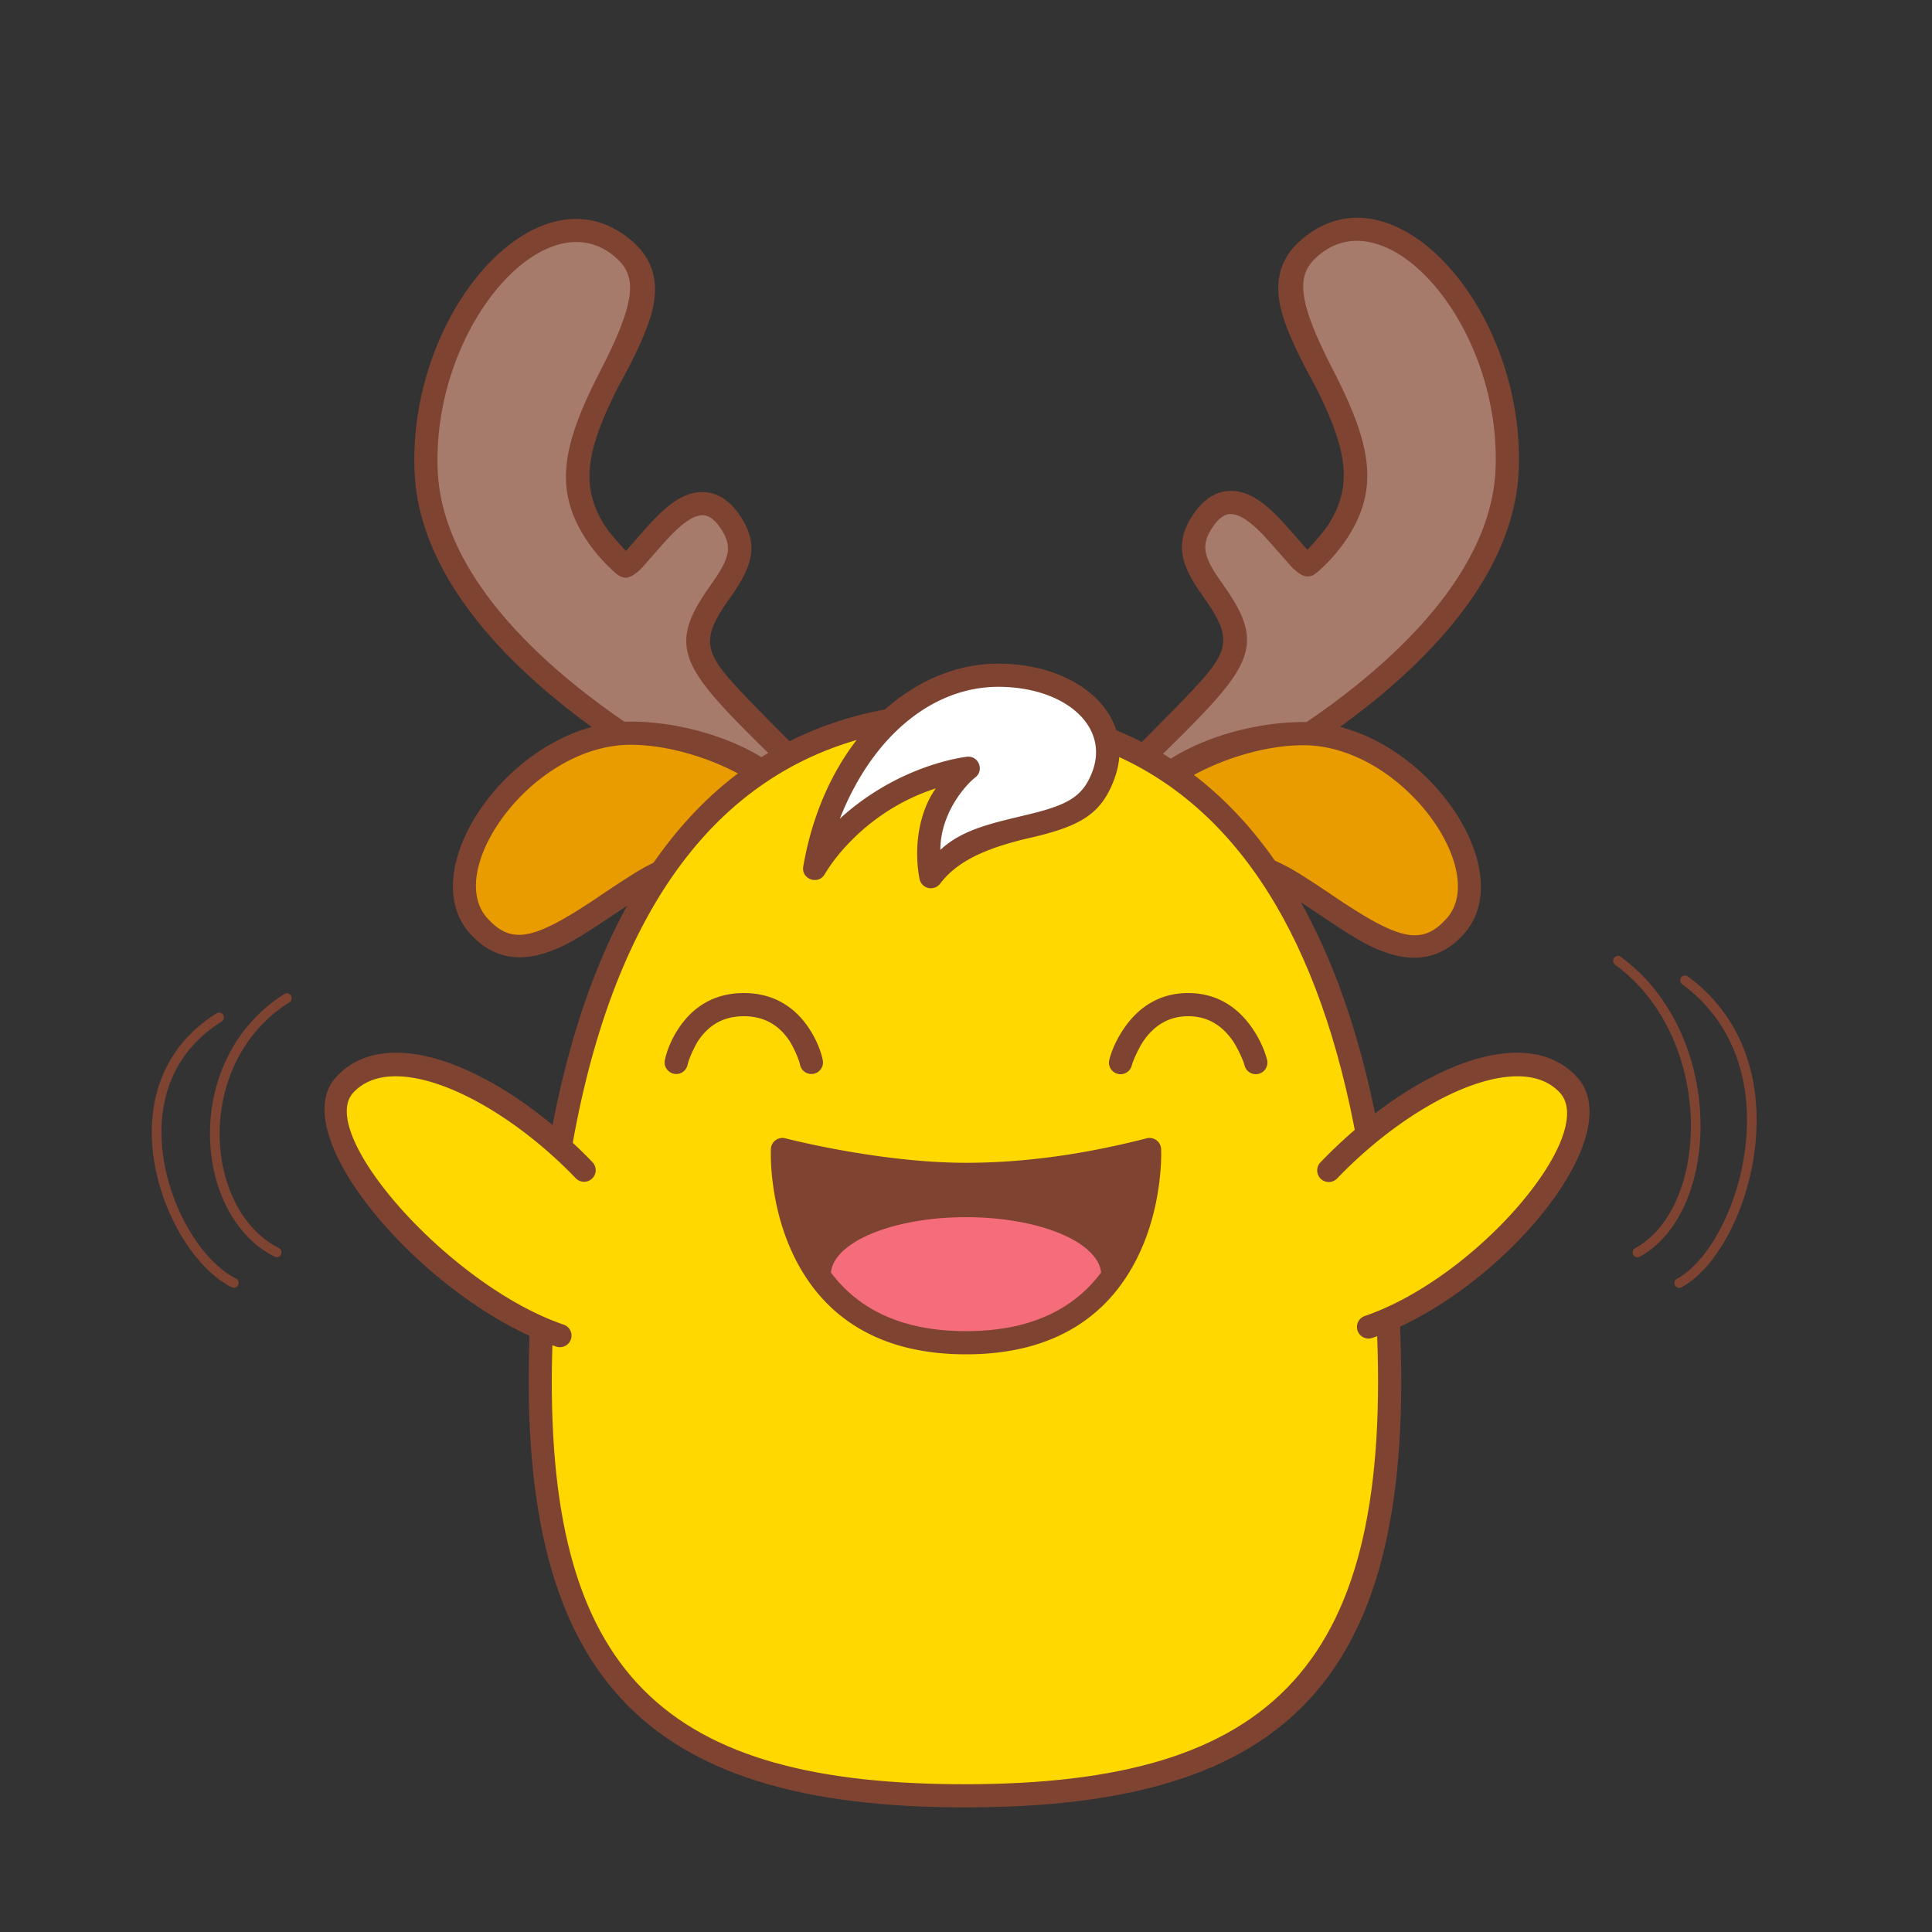 <svg data-id="133-603cbedf818efc7-smile" xmlns="http://www.w3.org/2000/svg" viewBox="0 0 100 100"><rect x="0" y="0" width="100" height="100" fill="#333333" stroke="none"/><g fill="none" fill-rule="evenodd"><path fill="#a67b6c" d="M58.854 42.538c1.312.208 18.733-7.818 19.135-18.133.307-7.879-6.042-15.084-10.266-11.426-4.224 3.658 6.994 10.103.06 16.29-.625.556-3.372-5.377-5.529-2.214-2.156 3.162 3.83 4.492.682 8.308-2.163 2.622-4.563 4.475-5.596 5.818-1.238 1.607 1.288 1.321 1.514 1.357zM41.146 42.532c-1.312.208-18.733-7.816-19.135-18.13-.307-7.877 6.042-15.08 10.266-11.423s-6.994 10.1-.06 16.286c.625.557 3.372-5.375 5.529-2.213 2.156 3.161-3.83 4.491-.682 8.307 2.163 2.62 4.563 4.474 5.596 5.816 1.238 1.606-1.288 1.321-1.514 1.357z"/><path fill="#e99c00" d="M66.623 45.572c3.148 1.828 6.254 5.097 8.688 2.406C77.745 45.286 73.403 38 67.449 38 63.406 38 59 40.584 59 42.314s4.475 1.43 7.623 3.258zM33.377 45.572c-3.148 1.828-6.254 5.097-8.688 2.406C22.255 45.286 26.597 38 32.551 38 36.594 38 41 40.584 41 42.314s-4.475 1.43-7.623 3.258z"/><path fill="#ffd800" d="M49.9 93c14.723 0 22.876-4.762 21.903-24.631C70.829 48.5 63.674 37 49.9 37c-13.774 0-20.929 11.5-21.902 31.369C27.026 88.238 35.179 93 49.901 93z"/><path fill="#fff" d="M42.123 44.998c2.673-4.5 7.946-5.184 7.946-5.184s-2.61 1.999-1.931 5.611c2.76-3.612 7.521-1.549 8.913-5.212C58.21 37.166 55.128 35 51.621 35s-8.284 2.989-9.498 9.998z"/><g fill="#ffd800"><path d="M30.233 60.568c-3.117-3.241-9.544-7.509-12.39-4.418-2.452 2.664 5.075 10.904 11.122 12.974 0 0 1.916-9.853 1.268-8.556zM68.768 60.568c3.116-3.241 9.543-7.509 12.39-4.418 2.451 2.664-4.297 10.463-10.344 12.533-.971.333-2.694-9.412-2.046-8.115z"/></g><g fill="#7f4331" fill-rule="nonzero"><path d="M21.456 24.377c-.325-8.343 6.513-16.01 11.258-11.901 1.083.937 1.39 2.106 1.066 3.514-.216.94-.812 2.288-1.788 4.046-1.687 3.348-1.983 5.211-.621 7.273.145.22.487.623 1.025 1.211l1.108-1.26c1.031-1.15 1.862-1.765 2.805-1.79.755-.02 1.426.386 1.977 1.194.954 1.399.733 2.495-.335 4.044l-.366.525c-1.07 1.567-1.146 2.321-.013 3.694.693.84 2.446 2.587 3.82 3.97l-1.178.522c-1.231-1.21-2.666-2.6-3.568-3.728-1.64-2.052-1.38-3.247.085-5.332l.355-.515c.706-1.068.785-1.658.209-2.504-.337-.494-.643-.68-.954-.67-.495.012-1.127.48-1.943 1.391-.095.105-.482.546-1.163 1.32-.517.522-.896.707-1.372.282a8.742 8.742 0 0 1-1.493-1.693c-1.723-2.608-1.296-4.895.718-8.802 1.915-3.716 1.818-4.885.84-5.785-3.568-3.289-9.565 3.453-9.273 10.947.169 4.321 3.539 8.655 8.976 12.545.539.385 1.075.743 1.604 1.076h-2.162l-.14-.1c-5.586-3.996-9.134-8.489-9.46-13.162zM78.61 24.316c.324-8.343-6.514-16.01-11.259-11.901-1.082.937-1.39 2.106-1.065 3.514.216.94.812 2.288 1.787 4.046 1.688 3.348 1.983 5.211.621 7.273-.144.219-.486.623-1.025 1.211l-1.108-1.26c-1.03-1.15-1.861-1.766-2.805-1.79-.755-.02-1.426.386-1.977 1.194-.954 1.398-.732 2.495.335 4.044l.366.525c1.07 1.567 1.147 2.321.014 3.694-.721.874-2.59 2.729-3.984 4.133l1.119.578c1.276-1.26 2.834-2.75 3.79-3.947 1.64-2.052 1.38-3.247-.085-5.332l-.355-.515c-.705-1.069-.785-1.659-.208-2.504.336-.494.642-.68.953-.671.495.013 1.127.48 1.944 1.392.094.105.482.545 1.163 1.32.516.522.896.706 1.371.282a8.742 8.742 0 0 0 1.494-1.693c1.723-2.609 1.295-4.895-.719-8.802-1.915-3.716-1.817-4.885-.84-5.785 3.569-3.29 9.565 3.452 9.273 10.947-.168 4.321-3.539 8.655-8.976 12.545-.571.409-1.14.787-1.7 1.136h2.171l.227-.16c5.586-3.996 9.134-8.49 9.46-13.163z"/><path d="M32.642 37.35c-6.008 0-11.373 7.59-8.307 10.98 1.076 1.19 2.366 1.475 3.852 1.005.898-.284 1.56-.647 3.056-1.645 1.348-.898 2.09-1.388 2.224-1.47.043-.026.142-.079.28-.148l1.301-1.914c-.7.244-1.32.519-1.882.846-.47.273-1.263.788-2.38 1.545-3.152 2.094-4.303 2.369-5.561.977-2.256-2.495 2.325-8.976 7.417-8.976 2.152 0 4.58.848 6.157 1.83.353-.235.752-.498 1.195-.79-1.797-1.343-4.735-2.24-7.352-2.24zM67.453 37.373c6.008 0 11.373 7.59 8.307 10.98-1.076 1.19-2.366 1.475-3.852 1.005-.898-.284-1.56-.648-3.056-1.646a166.44 166.44 0 0 0-2.224-1.47 5.272 5.272 0 0 0-.28-.148l-1.301-1.913c.7.243 1.32.518 1.882.845.47.273 1.263.788 2.38 1.545 3.152 2.095 4.303 2.37 5.561.977 2.256-2.494-2.325-8.975-7.417-8.975-2.152 0-4.58.848-6.157 1.829l-1.195-.79c1.797-1.343 4.735-2.239 7.352-2.239z"/><path d="m72.428 67.933.019.357c.915 18.689-5.804 25.26-22.501 25.26-16.698 0-23.408-6.758-22.501-25.26l-.014.281 1.183.425C27.92 86.3 33.984 92.23 49.468 92.35l.478.001c16.03 0 22.175-6.197 21.302-24.001l.007.174zm-25.933-31.33-1.153 1.441c-8.39 1.91-13.717 9.32-15.807 21.74l-1.124-.525c2.333-13.365 8.425-21.192 18.084-22.657zm10.87 1.032c7.171 2.736 11.856 9.79 13.944 20.686l-1.04.952c-1.895-10.678-6.234-17.564-12.904-20.335z"/><path d="M51.667 34.35c-4.555 0-8.968 4.014-10.09 10.496-.114.656.767.981 1.107.408.76-1.28 2.67-3.457 5.755-4.448-.846 1.166-1.164 2.991-.846 4.68a.6.6 0 0 0 1.066.254c.757-.99 1.993-1.76 4.605-2.361 2.612-.601 3.71-1.203 4.393-3.003 1.27-3.338-1.83-6.026-5.99-6.026zm0 1.2c3.436 0 5.771 2.025 4.869 4.4-.457 1.202-1.164 1.666-3.028 2.136-1.864.47-3.608.751-4.835 1.905 0-1.905 1.318-3.377 1.805-3.75s.167-1.15-.442-1.071-3.71.601-6.566 3.204c1.751-4.424 4.917-6.824 8.197-6.824zM17.401 55.744c2.776-3.015 8.8-.235 13.264 4.408a.6.6 0 1 1-.865.832c-4.018-4.178-9.44-6.681-11.516-4.427-1.944 2.112 4.972 9.979 10.875 12a.6.6 0 1 1-.388 1.135c-6.597-2.258-14.185-10.89-11.37-13.948zM81.62 55.744c-2.775-3.015-8.798-.235-13.262 4.408a.6.6 0 1 0 .864.832c4.018-4.178 9.44-6.681 11.516-4.427 1.975 2.145-4.258 9.56-10.097 11.559a.6.6 0 0 0 .39 1.135c6.525-2.234 13.419-10.434 10.59-13.507z"/></g><path fill="#7f4331" fill-rule="nonzero" d="M59.347 58.92c-3.284.844-6.4 1.266-9.347 1.266-4.42 0-9.201-1.228-9.347-1.266a.6.6 0 0 0-.742.464l-.011.11a11.4 11.4 0 0 0 .115 1.855c.168 1.233.5 2.452 1.04 3.588C42.592 68.16 45.495 70.1 50 70.1c4.602 0 7.526-2.02 9.032-5.353.484-1.07.787-2.208.947-3.357.091-.655.125-1.224.125-1.67l-.005-.248a.6.6 0 0 0-.752-.552z"/><path fill="#f56d7b" d="M50 63c3.763 0 6.833 1.273 6.993 2.868C55.544 67.798 53.285 68.9 50 68.9c-3.283 0-5.543-1.103-6.993-3.034C43.17 64.27 46.239 63 50 63z"/><g fill="#7f4331" fill-rule="nonzero"><path d="M38.5 51.4c1.479 0 2.584.67 3.33 1.761.438.64.668 1.273.758 1.72a.6.6 0 0 1-1.176.238c-.066-.325-.378-.997-.572-1.28-.536-.784-1.287-1.239-2.34-1.239s-1.804.455-2.34 1.239c-.194.283-.506.955-.572 1.28a.6.6 0 0 1-1.176-.238c.09-.447.32-1.08.758-1.72.746-1.091 1.851-1.761 3.33-1.761zM61.5 51.4c1.416 0 2.502.668 3.27 1.753.449.633.702 1.26.812 1.701a.6.6 0 1 1-1.164.292c-.08-.322-.423-1.012-.627-1.3-.56-.79-1.302-1.246-2.291-1.246s-1.731.457-2.291 1.247c-.204.287-.546.977-.627 1.299a.6.6 0 1 1-1.164-.292c.11-.44.363-1.068.812-1.7.768-1.086 1.854-1.754 3.27-1.754zM14.21 65.044a.25.25 0 0 0 .226-.446c-3.927-1.98-4.435-9.594.546-12.72a.25.25 0 0 0-.266-.424C9.4 54.791 9.94 62.891 14.21 65.044z"/><path d="M11.981 66.621a.25.25 0 1 0 .225-.446c-1.647-.831-3.223-3.319-3.698-5.952-.55-3.047.391-5.732 2.95-7.339a.25.25 0 1 0-.265-.423c-2.747 1.724-3.76 4.617-3.177 7.851.5 2.776 2.164 5.4 3.965 6.31zM84.874 65.045a.25.25 0 1 1-.24-.439c3.895-2.129 4.132-10.888-1.037-14.674a.25.25 0 1 1 .296-.404c5.455 3.997 5.206 13.207.981 15.517z"/><path d="M87.045 66.623a.25.25 0 1 1-.24-.438c1.628-.89 3.132-3.682 3.519-6.685.448-3.487-.607-6.62-3.262-8.56a.25.25 0 0 1 .295-.403c2.816 2.058 3.933 5.372 3.462 9.027-.404 3.147-1.985 6.083-3.774 7.06z"/></g></g></svg>